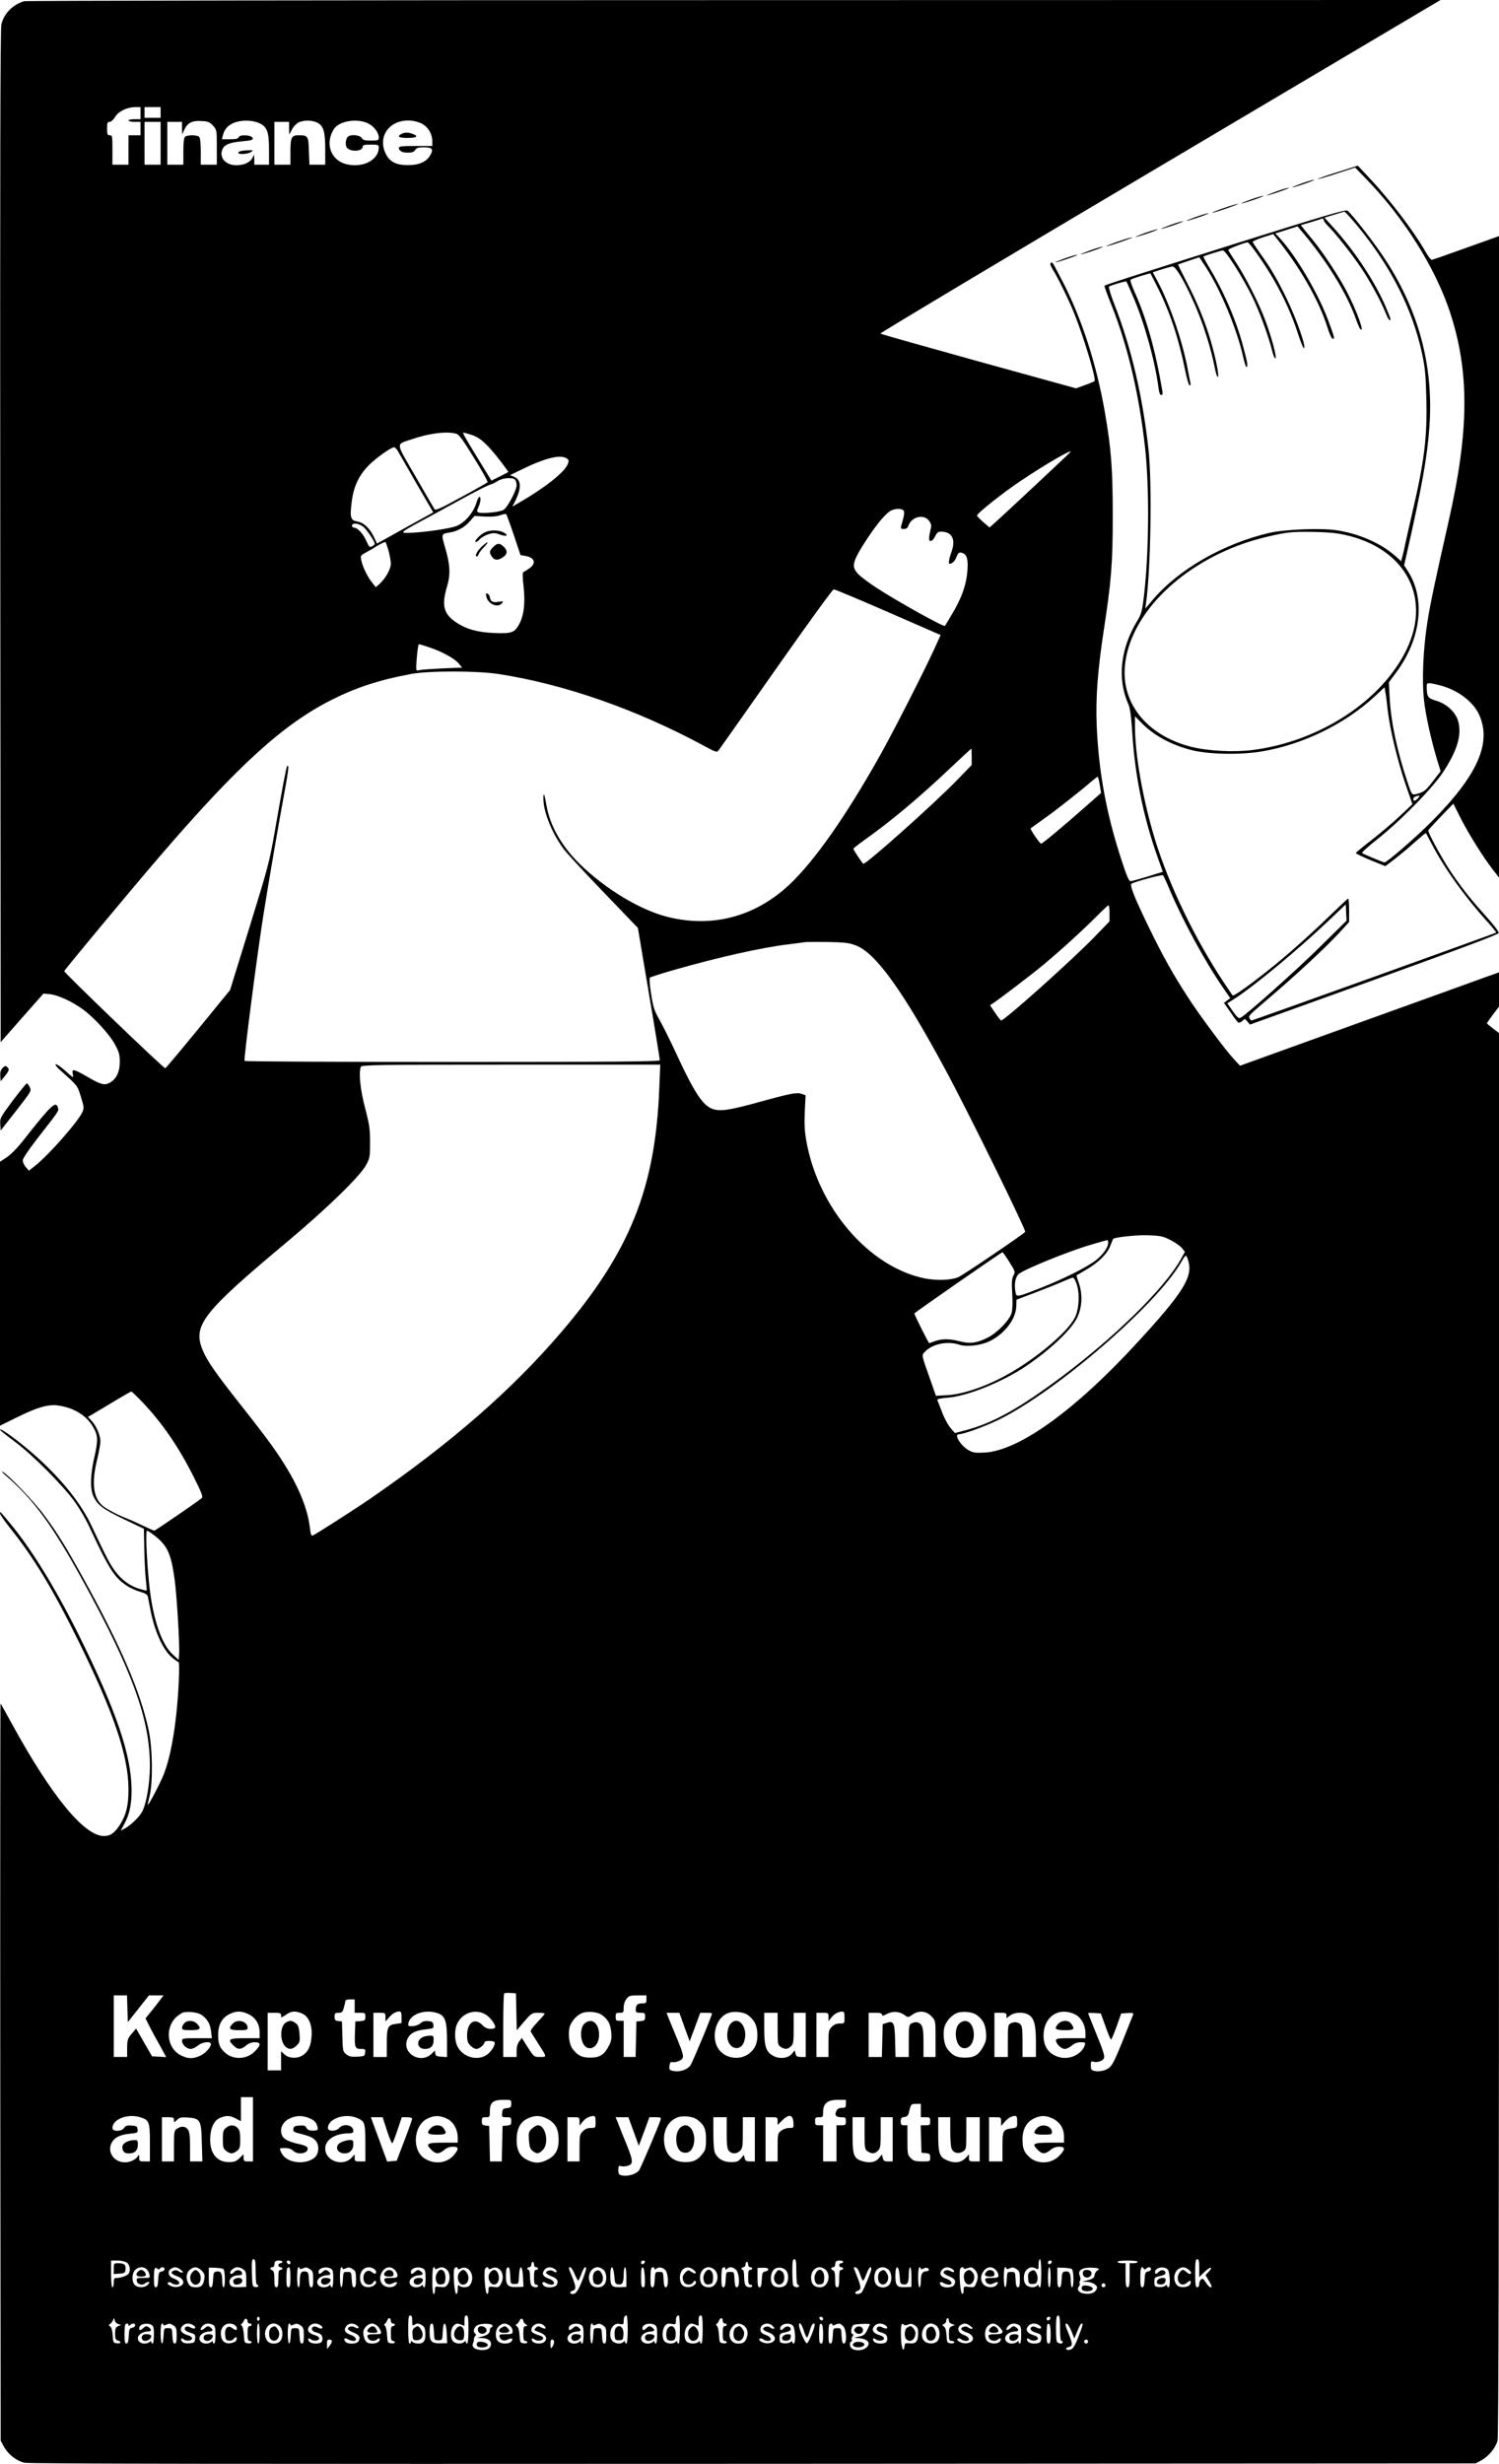 <?xml version="1.0" standalone="no"?>
<!DOCTYPE svg PUBLIC "-//W3C//DTD SVG 20010904//EN"
 "http://www.w3.org/TR/2001/REC-SVG-20010904/DTD/svg10.dtd">
<svg version="1.0" xmlns="http://www.w3.org/2000/svg"
 width="1120pt" height="1840pt" viewBox="0 0 1120 1840"
 preserveAspectRatio="xMidYMid meet">

<g transform="translate(0,1840) scale(0.1,-0.1)"
fill="#000000" stroke="none">
<path d="M180 18391 c-86 -26 -153 -95 -170 -175 -8 -36 -10 -1121 -8 -3825
l3 -3773 160 182 160 181 49 -5 c60 -7 159 -52 241 -110 85 -61 204 -190 245
-267 29 -54 35 -74 35 -129 0 -75 -27 -130 -77 -156 -39 -20 -64 -14 -168 47
-102 58 -115 61 -106 18 6 -30 5 -30 -56 25 -34 30 -66 52 -72 49 -5 -3 8 -22
30 -41 137 -123 131 -115 158 -201 23 -74 25 -85 12 -114 -28 -67 -249 -319
-351 -400 l-49 -39 -23 27 c-13 14 -23 37 -23 50 0 14 41 75 108 162 167 214
162 207 155 231 -14 55 -50 22 -252 -235 -50 -64 -100 -115 -131 -135 l-50
-33 0 -986 0 -985 128 63 c150 74 231 98 305 88 117 -16 212 -74 261 -158 39
-66 40 -100 12 -224 -30 -128 -34 -236 -10 -291 28 -67 71 -101 229 -176 l150
-72 3 -154 c2 -84 7 -187 12 -229 5 -42 7 -77 6 -78 -1 -2 -25 4 -52 12 -72
21 -134 66 -183 132 -41 55 -60 91 -179 343 -75 160 -212 333 -400 504 -121
110 -291 236 -281 208 2 -5 51 -44 109 -87 131 -96 363 -330 449 -450 35 -49
81 -128 103 -175 151 -324 190 -386 282 -449 23 -16 68 -37 99 -46 43 -12 58
-22 62 -38 2 -12 11 -56 19 -99 32 -162 93 -296 160 -354 22 -19 44 -34 49
-34 6 0 7 -53 3 -142 -14 -299 -55 -549 -111 -694 -25 -64 -115 -237 -121
-231 -1 1 5 31 14 67 25 102 22 355 -7 489 -61 287 -208 629 -488 1135 -134
242 -196 342 -291 469 -76 103 -268 304 -313 327 -13 7 -1 -7 26 -30 203 -175
347 -370 569 -775 374 -680 506 -1042 506 -1390 0 -127 -24 -273 -55 -338 -19
-40 -87 -107 -133 -131 l-30 -16 23 43 c43 77 59 153 58 267 -3 259 -116 590
-394 1150 -176 354 -356 646 -518 840 -74 89 -71 86 -71 69 0 -8 34 -58 76
-110 174 -217 319 -456 505 -833 269 -544 379 -868 379 -1118 0 -120 -17 -189
-62 -261 -42 -65 -72 -87 -122 -87 -147 0 -391 298 -686 836 -45 82 -83 151
-86 153 -2 3 -3 -1235 -2 -2750 l3 -2754 22 -41 c33 -61 96 -111 157 -124 37
-8 1565 -10 5446 -8 l5395 3 41 22 c56 30 109 94 123 148 8 32 11 1493 11
5278 l0 5233 -45 34 c-25 19 -45 36 -45 39 0 3 21 33 45 65 l45 59 0 128 0
128 -102 -36 c-57 -21 -492 -178 -968 -349 l-865 -312 -43 46 c-65 69 -259
330 -344 462 -111 170 -191 313 -289 515 -110 225 -151 328 -135 336 33 18
229 70 236 63 4 -5 27 -54 50 -109 97 -229 262 -533 397 -729 l55 -80 -24 -17
-23 -18 49 -70 c26 -39 53 -74 58 -77 5 -3 18 2 30 12 19 18 20 18 38 -4 l19
-23 928 334 c659 238 929 339 931 350 2 10 -40 64 -97 127 -114 126 -194 228
-274 350 -66 103 -160 276 -155 289 1 5 44 52 95 105 l92 95 56 -112 c60 -117
168 -290 242 -385 l43 -55 0 2395 0 2395 -246 -88 c-135 -49 -250 -89 -257
-89 -7 0 -28 28 -47 62 -87 152 -263 384 -417 547 l-88 94 -154 -49 c-84 -26
-150 -49 -145 -51 5 -1 70 17 144 42 l135 44 89 -92 c276 -285 506 -651 616
-977 150 -448 149 -888 -6 -1570 -110 -487 -136 -611 -159 -755 -32 -202 -42
-433 -25 -586 12 -110 52 -292 100 -451 l24 -77 -58 -75 c-50 -65 -65 -78
-105 -90 -54 -16 -50 -20 -85 85 -78 232 -124 452 -133 629 l-6 115 52 70
c188 251 224 549 92 757 l-30 47 19 83 c114 502 154 725 170 951 33 454 -81
878 -343 1269 -77 116 -233 315 -269 345 -12 10 -169 -36 -824 -242 -786 -248
-984 -311 -992 -319 -2 -2 21 -66 52 -143 123 -308 207 -667 252 -1070 33
-305 29 -797 -11 -1121 -12 -98 -19 -121 -49 -170 -125 -207 -149 -432 -66
-619 14 -32 21 -85 30 -214 19 -312 81 -622 183 -912 l45 -127 -112 -35 c-62
-19 -120 -35 -129 -35 -12 0 -29 39 -66 153 -115 350 -172 662 -187 1012 -8
202 7 404 51 695 59 385 69 510 69 870 0 349 -11 497 -59 773 -63 364 -177
713 -327 997 -70 133 -64 124 -77 116 -7 -5 -2 -21 13 -45 40 -63 124 -235
165 -338 72 -182 163 -485 149 -499 -4 -3 -36 -17 -73 -30 l-65 -24 -728 201
c-400 111 -730 204 -734 208 -4 4 936 566 2089 1249 l2096 1242 -5279 -1
c-2903 0 -5290 -4 -5304 -8z m870 -836 l0 -45 -45 0 c-25 0 -45 -4 -45 -10 0
-5 20 -10 45 -10 l45 0 0 -50 0 -50 -45 0 -45 0 0 -110 0 -110 -60 0 -60 0 0
110 c0 103 -1 110 -20 110 -17 0 -20 7 -20 50 0 42 3 50 19 50 11 0 28 15 40
35 25 43 88 74 149 75 l42 0 0 -45z m150 5 l0 -40 -60 0 -60 0 0 40 0 40 60 0
60 0 0 -40z m392 -99 c28 -31 28 -33 28 -161 l0 -130 -60 0 -60 0 0 98 c0 63
-4 102 -12 110 -7 7 -30 12 -53 12 -23 0 -46 -5 -53 -12 -8 -8 -12 -47 -12
-110 l0 -98 -60 0 -60 0 0 160 0 160 55 0 55 0 0 -47 1 -48 13 30 c26 58 59
76 135 71 46 -2 59 -8 83 -35z m344 20 c60 -27 74 -64 74 -200 l0 -111 -55 0
-55 0 0 38 -1 37 -14 -26 c-18 -33 -67 -54 -122 -53 -78 2 -126 57 -102 117
16 38 53 53 152 62 65 6 78 10 75 23 -4 24 -96 30 -104 8 -5 -12 -21 -16 -66
-16 l-60 0 7 28 c11 45 34 73 78 93 54 24 139 24 193 0z m435 3 c46 -24 59
-66 59 -199 l0 -115 -59 0 -59 0 -4 100 c-3 114 -7 120 -75 120 -56 0 -63 -15
-63 -129 l0 -91 -60 0 -60 0 0 160 0 160 55 0 55 0 0 -47 1 -48 20 37 c10 21
32 44 47 52 36 20 105 20 143 0z m376 -4 c45 -20 83 -69 83 -107 0 -21 -5 -23
-58 -23 -46 0 -60 4 -70 20 -13 21 -74 28 -99 12 -18 -11 -26 -58 -14 -80 20
-38 121 -36 121 3 0 12 13 15 60 15 54 0 60 -2 60 -21 0 -91 -113 -153 -234
-127 -124 26 -172 156 -100 266 38 58 169 80 251 42z m400 -1 c50 -24 83 -77
83 -134 l0 -35 -125 0 c-96 0 -125 -3 -125 -13 0 -24 24 -37 67 -37 32 0 46 5
55 20 10 16 24 20 66 20 62 0 73 -14 46 -61 -28 -47 -83 -72 -162 -72 -90 -1
-139 23 -169 83 -63 124 20 250 166 250 35 0 70 -8 98 -21z m-1947 -149 l0
-160 -60 0 -60 0 0 160 0 160 60 0 60 0 0 -160z m8945 -620 c251 -306 411
-624 481 -955 21 -98 27 -159 31 -327 8 -292 -15 -474 -108 -870 -22 -95 -44
-195 -50 -222 -5 -27 -14 -67 -20 -88 l-10 -39 -47 42 c-107 94 -273 166 -440
190 -120 17 -382 6 -497 -20 -343 -80 -679 -272 -872 -500 l-56 -66 6 45 c35
242 45 891 19 1135 -43 400 -129 768 -254 1088 -28 71 -46 132 -42 137 11 9
125 43 130 38 2 -2 26 -57 54 -122 81 -188 161 -478 186 -673 4 -34 11 -53 20
-53 9 0 12 9 9 28 -51 305 -120 549 -210 747 -19 43 -32 82 -28 86 9 8 145 51
149 47 1 -2 26 -49 54 -106 91 -182 157 -380 205 -617 12 -60 27 -111 33 -113
6 -2 9 5 7 15 -2 10 -14 68 -25 128 -41 205 -132 467 -219 631 l-38 71 66 21
c37 12 75 22 83 22 34 0 157 -242 228 -445 41 -119 68 -218 90 -329 7 -32 16
-54 20 -50 10 10 -17 145 -56 276 -40 136 -99 281 -175 427 -38 74 -68 135
-67 136 2 1 38 14 81 28 l78 26 50 -76 c108 -166 230 -459 276 -662 10 -44 21
-81 25 -81 14 0 9 32 -22 147 -51 194 -142 408 -252 591 -28 46 -48 85 -47 86
8 7 134 46 146 46 21 0 149 -202 219 -345 57 -116 125 -303 154 -423 6 -23 15
-40 20 -37 11 7 -29 157 -76 282 -46 125 -147 324 -219 433 -31 47 -57 89 -58
94 -2 7 124 56 145 56 14 0 126 -160 193 -275 78 -135 142 -277 185 -413 18
-56 37 -102 42 -102 21 0 -50 206 -126 365 -69 143 -120 231 -202 345 -29 41
-54 79 -54 84 -1 5 34 20 76 34 l77 24 19 -24 c178 -219 321 -468 385 -669 16
-52 33 -89 41 -89 16 0 14 7 -35 140 -76 204 -243 486 -365 616 l-29 31 83 26
83 27 23 -28 c191 -223 344 -470 412 -662 13 -36 27 -69 31 -74 41 -46 -21
128 -98 276 -56 109 -173 286 -251 382 -32 38 -65 79 -75 92 l-18 23 72 21
c39 12 78 24 85 27 8 3 14 -1 14 -9 0 -8 14 -27 31 -44 48 -45 182 -214 248
-313 66 -98 146 -244 182 -333 12 -32 26 -58 31 -58 11 0 11 3 -13 62 -78 199
-242 451 -418 642 l-55 61 69 21 c39 12 75 23 80 23 6 0 50 -49 100 -109z
m-6735 -1549 c19 -5 52 -50 132 -181 60 -96 105 -177 101 -181 -5 -5 -93 -55
-198 -112 -162 -88 -191 -101 -199 -88 -6 9 -70 119 -143 246 -151 262 -149
233 -23 276 127 44 259 60 330 40z m109 -7 c65 -19 119 -67 213 -188 38 -49
67 -90 66 -91 -2 -2 -31 -16 -64 -33 l-62 -31 -106 173 c-97 158 -112 186
-103 186 2 0 27 -7 56 -16z m-547 -121 c9 -16 72 -125 140 -244 l125 -215
-210 -116 -210 -117 -22 47 c-31 66 -78 111 -126 118 -50 8 -56 29 -41 148 14
112 53 196 126 270 51 53 168 136 190 136 7 0 19 -12 28 -27z m5028 -6 c0 -4
-510 -481 -571 -534 l-35 -32 -47 40 c-26 23 -47 44 -47 49 0 17 199 175 335
265 185 123 365 227 365 212z m-3765 -51 c16 -12 17 -17 6 -44 -25 -60 -173
-177 -365 -287 l-48 -28 17 33 c53 103 52 167 -5 190 l-29 12 82 40 c181 89
297 117 342 84z m-387 -158 c7 -7 12 -25 12 -41 0 -38 -67 -164 -97 -184 -25
-17 -159 -30 -187 -20 -14 5 -14 10 -1 41 17 39 20 76 7 76 -5 0 -14 -18 -21
-40 -23 -79 -88 -154 -153 -179 -45 -17 -211 -42 -313 -48 -122 -6 -129 -12
125 125 30 16 123 67 205 112 140 77 226 120 250 125 6 2 26 12 45 24 39 23
109 28 128 9z m2906 -236 c4 -10 -1 -40 -9 -68 -19 -64 -19 -64 9 -64 15 0 27
7 31 19 22 71 114 96 155 44 15 -19 20 -35 16 -53 -18 -76 -19 -100 -2 -100 9
0 24 16 33 35 13 28 23 35 44 35 82 0 111 -56 79 -149 -19 -52 -25 -91 -16
-91 20 0 40 19 52 50 13 31 19 37 37 33 35 -9 47 -33 47 -92 -1 -115 -32 -218
-99 -336 -35 -61 -67 -114 -71 -119 -9 -9 -357 184 -510 284 -52 34 -112 78
-132 98 -62 59 -53 95 65 275 78 117 143 192 180 207 39 16 85 12 91 -8z
m-2915 -177 l50 -150 35 -6 c73 -12 86 -57 28 -95 -18 -13 -37 -24 -42 -26 -6
-2 -6 -43 2 -109 14 -123 2 -218 -35 -284 -34 -59 -55 -67 -182 -62 -125 5
-210 28 -286 79 -95 64 -111 127 -69 268 27 91 24 162 -15 294 -29 99 -29 100
37 110 57 9 111 40 149 84 l34 39 75 -4 c50 -3 88 0 115 9 22 8 43 12 47 9 3
-3 29 -73 57 -156z m-1128 64 c26 -18 89 -111 89 -131 0 -4 -9 -12 -20 -18
-18 -10 -22 -5 -44 43 -23 52 -65 97 -92 97 -8 0 -14 7 -14 15 0 22 47 19 81
-6z m7292 -54 c481 -84 701 -459 507 -864 -185 -384 -652 -689 -1154 -752
-141 -17 -335 -7 -458 25 -321 82 -515 315 -494 593 28 375 391 752 893 926
91 32 247 70 328 80 81 10 300 6 378 -8z m-7099 -131 c9 -33 16 -76 16 -95 0
-38 -39 -108 -84 -149 l-28 -25 -24 30 c-35 42 -72 116 -83 165 -9 40 -8 41
27 61 21 11 62 35 92 54 30 18 58 30 61 27 3 -4 13 -34 23 -68z m3732 -455
l392 -171 -51 -112 c-80 -174 -305 -615 -404 -791 -253 -450 -486 -782 -673
-959 -257 -242 -580 -327 -915 -242 -204 52 -459 206 -651 392 -135 132 -224
286 -250 435 -16 93 -24 111 -24 53 0 -99 69 -267 157 -381 27 -34 161 -179
299 -322 l250 -260 82 -488 c46 -268 82 -494 82 -500 0 -10 -317 -13 -1549
-13 -853 0 -1552 3 -1554 8 -7 12 98 825 143 1102 44 274 111 664 160 929 27
148 30 184 15 170 -6 -7 -35 -160 -89 -471 -43 -246 -51 -276 -191 -729 l-146
-472 -237 -290 c-131 -160 -242 -292 -247 -294 -11 -3 -755 712 -755 725 0 8
478 583 709 852 585 681 926 992 1291 1175 183 92 355 148 590 192 134 25 498
25 660 -1 485 -75 1024 -263 1520 -530 101 -55 106 -56 120 -38 8 11 202 285
430 610 228 325 421 591 429 591 8 1 191 -76 407 -170z m-3428 -263 c97 -33
188 -83 219 -120 l26 -31 -146 -6 c-80 -4 -157 -9 -171 -13 -23 -6 -26 -3 -26
17 0 56 13 177 20 177 3 0 39 -11 78 -24z m7541 -281 c137 -33 257 -121 303
-223 95 -211 -13 -453 -357 -798 -115 -116 -332 -304 -351 -304 -8 0 -159 63
-167 70 -4 4 45 49 110 100 177 140 415 383 496 505 102 156 137 267 115 368
-15 72 -84 140 -166 164 -64 19 -72 30 -72 104 0 33 3 34 89 14z m-380 -191
c16 -140 72 -371 132 -549 l52 -150 -92 -87 c-50 -47 -145 -128 -211 -179 -66
-51 -120 -96 -120 -99 0 -4 50 -28 110 -53 l111 -45 72 55 c40 31 107 87 150
126 43 38 79 68 81 66 1 -2 24 -44 50 -94 97 -182 239 -379 410 -569 38 -42
67 -78 65 -80 -8 -6 -1817 -656 -1827 -656 -5 0 -13 8 -16 17 -8 20 -12 15
170 171 183 156 402 360 498 464 l76 83 0 87 c0 49 -3 88 -7 88 -3 0 -58 -51
-122 -113 -147 -143 -308 -287 -430 -386 -159 -129 -303 -233 -311 -224 -4 4
-34 49 -67 98 -216 326 -408 725 -512 1062 -92 301 -151 635 -151 855 l0 69
48 -48 c91 -94 224 -166 374 -204 131 -33 367 -37 527 -10 308 52 620 205 842
410 l74 69 6 -37 c4 -20 12 -81 18 -137z m-3109 -346 l0 -61 -122 -125 c-182
-185 -662 -612 -687 -612 -6 0 -72 99 -75 112 0 3 41 36 92 72 186 132 401
311 632 530 85 80 156 146 158 146 1 0 2 -28 2 -62z m957 -208 l10 -61 -116
-102 c-159 -141 -322 -277 -332 -277 -10 0 -84 108 -78 114 2 3 47 35 99 72
87 61 276 210 360 283 19 16 38 30 41 31 3 0 11 -27 16 -60z m2378 -100 c-21
-23 -35 -26 -35 -6 0 13 15 21 44 25 5 0 1 -8 -9 -19z m-732 -1110 c-172 -170
-547 -505 -594 -530 -13 -8 -25 3 -58 49 l-41 59 51 32 c152 98 480 370 709
588 l125 119 3 -61 3 -61 -198 -195z m-1573 250 l0 -60 -112 -116 c-170 -175
-672 -624 -698 -624 -4 0 -24 26 -45 57 l-38 57 24 15 c52 35 299 223 374 286
131 109 294 258 390 354 49 50 93 91 97 91 5 0 8 -27 8 -60z m-1895 -240 c147
-55 351 -338 670 -930 169 -313 596 -1182 595 -1208 -1 -10 -465 -325 -500
-339 -55 -23 -160 -27 -251 -9 -416 84 -798 528 -885 1030 -12 66 -15 124 -11
214 l6 123 -27 10 c-35 13 -77 6 -271 -47 -200 -56 -283 -74 -339 -74 -113 0
-169 75 -347 460 -32 69 -79 163 -105 210 -42 74 -50 99 -65 198 -11 66 -14
117 -9 122 5 4 88 31 186 59 330 94 652 166 853 190 50 6 101 13 115 15 14 3
93 3 175 2 127 -3 159 -6 210 -26z m-1469 -1065 c-29 -748 -220 -1223 -731
-1821 -373 -436 -826 -830 -1430 -1246 -121 -83 -406 -265 -428 -274 -11 -4
-16 9 -21 53 -20 178 -114 381 -288 623 -37 52 -141 188 -231 301 -185 234
-250 327 -283 408 -76 183 2 282 621 799 305 255 554 497 600 582 28 52 30 61
30 170 0 100 -5 134 -38 259 -36 139 -48 261 -31 305 6 14 114 16 1122 16
l1115 0 -7 -175z m3822 -1136 c36 -19 74 -46 85 -61 l20 -26 -33 -59 c-120
-213 -486 -573 -884 -871 -322 -240 -514 -347 -721 -402 l-80 -21 -32 37 c-18
20 -47 73 -64 118 -17 45 -33 86 -36 92 -2 7 24 13 77 17 146 11 404 115 579
231 183 123 343 273 388 364 38 77 43 173 15 257 -11 33 -20 60 -19 61 1 1 34
20 73 43 93 54 158 119 180 179 10 26 19 48 20 50 9 13 176 31 263 28 95 -4
110 -7 169 -37z m-468 -20 c0 -33 -38 -87 -91 -129 -65 -51 -238 -138 -405
-204 -197 -77 -190 -76 -198 -26 -9 54 1 104 25 126 38 34 366 168 539 219 63
19 118 34 123 35 4 0 7 -10 7 -21z m-739 -142 c45 -71 46 -75 31 -102 -12 -23
-14 -51 -9 -135 4 -62 2 -122 -4 -143 -15 -54 -108 -150 -180 -186 -80 -40
-132 -47 -208 -27 -76 20 -133 20 -186 1 -22 -8 -41 -15 -42 -15 -5 0 -113
215 -111 222 3 8 648 456 658 457 3 1 26 -32 51 -72z m1339 2 c32 -117 -44
-237 -386 -608 -464 -505 -883 -805 -1139 -818 -70 -3 -85 -1 -120 19 -59 35
-109 118 -71 118 35 0 189 56 291 105 432 208 1196 868 1374 1186 14 26 29 45
33 43 4 -3 12 -23 18 -45z m-835 -170 c24 -71 17 -188 -14 -248 -61 -119 -325
-335 -552 -451 -142 -73 -294 -122 -400 -128 l-86 -5 -40 114 c-71 201 -68
187 -42 215 55 59 168 82 256 53 55 -18 158 -7 225 25 111 53 196 162 201 257
l2 54 135 51 c74 28 167 65 205 82 39 17 75 32 82 32 6 0 19 -23 28 -51z
m-6989 -871 c152 -158 278 -340 392 -568 58 -115 70 -147 60 -156 -18 -18
-348 -244 -355 -244 -4 0 -40 16 -82 36 -42 20 -97 45 -123 55 -76 30 -161 75
-187 100 -65 62 -77 169 -36 337 14 57 25 120 25 140 0 45 -32 117 -67 154
l-26 27 39 23 c21 13 92 55 159 95 66 40 123 72 126 72 3 1 37 -32 75 -71z
m103 -1008 c92 -73 119 -133 145 -319 17 -117 40 -502 34 -566 l-3 -40 -43 39
c-85 77 -149 264 -176 513 -20 187 -30 413 -17 413 5 0 32 -18 60 -40z m2699
-3553 l3 -138 56 66 c55 63 58 65 105 65 26 0 48 -3 48 -7 0 -3 -25 -32 -56
-65 -35 -37 -53 -62 -48 -70 4 -7 26 -42 49 -78 74 -115 73 -110 20 -110 -45
0 -45 0 -91 71 l-45 71 -19 -25 c-13 -17 -20 -41 -20 -71 l0 -46 -50 0 -50 0
0 233 c0 129 3 237 7 241 4 4 25 6 48 4 l40 -3 3 -138z m-2906 23 l3 -100 79
100 79 100 55 0 54 0 -28 -37 c-15 -21 -46 -60 -67 -86 l-40 -49 26 -51 c14
-29 49 -94 78 -145 l51 -93 -53 3 -53 3 -60 104 -59 103 -33 -38 c-30 -36 -33
-45 -34 -106 l0 -68 -50 0 -50 0 0 230 0 230 50 0 49 0 3 -100z m3878 70 c0
-27 -3 -30 -34 -30 -35 0 -46 -13 -46 -51 0 -15 7 -19 35 -19 32 0 35 -2 35
-29 0 -26 -4 -30 -32 -33 l-33 -3 -3 -132 -3 -133 -44 0 -45 0 0 135 0 135
-30 0 c-27 0 -30 3 -30 30 0 27 3 30 30 30 28 0 30 2 30 39 0 24 8 48 21 65
18 23 27 26 85 26 l64 0 0 -30z m-2180 -50 l0 -50 40 0 c38 0 40 -2 40 -29 0
-27 -3 -30 -37 -33 l-38 -3 -3 -80 c-4 -112 0 -125 44 -125 33 0 35 -2 32 -27
-3 -26 -6 -28 -59 -31 -44 -2 -61 1 -82 18 -25 20 -26 25 -29 133 l-3 112 -27
3 c-24 3 -28 8 -28 33 0 25 4 29 30 29 25 0 30 5 39 38 6 20 11 43 11 50 0 7
14 12 35 12 l35 0 0 -50z m-1142 -67 c43 -32 62 -66 69 -121 l6 -52 -112 0
c-104 0 -111 -1 -111 -20 0 -27 35 -60 64 -60 14 0 38 11 54 25 29 24 85 34
96 17 11 -18 -36 -74 -77 -92 -55 -26 -93 -25 -147 3 -102 51 -120 203 -34
284 19 17 44 34 56 36 43 9 110 -1 136 -20z m352 5 c52 -27 80 -74 80 -135 l0
-43 -110 0 c-122 0 -133 -8 -85 -55 31 -32 56 -31 93 0 20 17 42 25 66 25 48
0 47 -21 -2 -70 -62 -62 -166 -63 -227 -2 -36 36 -45 62 -45 129 0 73 29 126
84 153 53 26 91 25 146 -2z m396 7 c50 -21 78 -86 72 -169 -5 -71 -22 -111
-61 -140 -41 -30 -107 -29 -141 3 l-26 24 0 -71 0 -72 -50 0 -50 0 0 215 0
215 50 0 c43 0 50 -3 50 -20 0 -18 2 -18 36 5 42 29 70 31 120 10z m744 -29
l0 -43 -42 -6 c-61 -8 -68 -24 -68 -144 l0 -103 -50 0 -50 0 0 165 0 165 45 0
c44 0 45 -1 45 -32 l0 -33 23 26 c25 31 54 48 80 49 14 0 17 -9 17 -44z m270
31 c56 -19 70 -59 70 -205 l0 -123 -42 3 c-35 2 -44 7 -46 24 l-3 22 -23 -23
c-81 -81 -223 0 -184 104 17 46 59 69 137 77 60 7 62 8 59 33 -3 22 -9 26 -40
29 -27 2 -43 -3 -57 -17 -21 -21 -91 -30 -91 -12 0 75 118 123 220 88z m350
-5 c35 -17 80 -73 80 -98 0 -9 -12 -14 -34 -14 -25 0 -43 8 -65 31 -55 54
-111 15 -111 -78 0 -44 5 -58 25 -78 13 -14 33 -25 45 -25 21 0 60 32 60 50 0
13 67 13 75 0 9 -14 -20 -65 -51 -89 -73 -57 -192 -23 -230 66 -17 39 -18 111
-3 150 32 86 129 125 209 85z m878 -9 c46 -34 63 -67 69 -129 4 -49 0 -67 -19
-103 -34 -65 -67 -86 -138 -86 -63 0 -95 16 -133 67 -22 29 -33 100 -23 152 8
43 49 94 91 112 40 19 120 12 153 -13z m1090 0 c45 -34 65 -70 70 -126 6 -70
-11 -119 -53 -155 -58 -52 -155 -51 -214 2 -89 79 -55 261 55 296 42 14 113 5
142 -17z m722 -18 c0 -45 0 -45 -35 -45 -25 0 -44 -8 -60 -25 -23 -22 -25 -31
-25 -125 l0 -100 -45 0 -45 0 0 165 0 165 45 0 c44 0 45 -1 45 -31 l0 -32 21
27 c22 28 51 44 82 45 14 1 17 -8 17 -44z m450 17 c25 -18 26 -18 60 6 48 32
104 26 143 -18 27 -30 27 -32 27 -165 l0 -135 -45 0 -45 0 0 108 c0 81 -4 113
-16 130 -16 24 -44 28 -75 12 -17 -10 -19 -22 -19 -130 l0 -120 -50 0 -49 0
-3 121 c-3 136 -11 152 -65 133 l-28 -9 -3 -123 -3 -122 -49 0 -50 0 0 165 0
165 50 0 c36 0 50 -4 50 -14 0 -11 8 -10 38 6 43 22 92 19 132 -10z m538 1
c46 -34 63 -67 69 -129 4 -49 0 -67 -19 -103 -34 -65 -67 -86 -138 -86 -63 0
-95 16 -133 67 -22 29 -33 100 -23 152 8 43 49 94 91 112 40 19 120 12 153
-13z m730 7 c49 -22 81 -79 82 -142 l0 -38 -110 0 c-96 0 -110 -2 -110 -17 0
-25 40 -63 66 -63 12 0 36 11 52 25 20 17 42 25 67 25 33 0 36 -2 30 -22 -19
-62 -102 -106 -174 -93 -87 16 -134 75 -134 164 0 140 110 216 231 161z
m-2914 -96 l39 -107 40 107 39 106 44 0 c24 0 44 -2 44 -5 0 -16 -145 -364
-161 -387 -24 -33 -79 -52 -125 -43 -32 6 -35 9 -32 38 2 21 8 31 17 29 27 -6
71 10 81 29 8 14 1 43 -34 128 -25 60 -54 132 -66 160 l-20 51 48 0 48 0 38
-106z m696 -13 c0 -113 1 -121 22 -135 30 -21 54 -20 78 4 18 18 20 33 20 135
l0 115 45 0 45 0 0 -165 0 -165 -35 0 c-28 0 -36 4 -41 24 l-6 25 -21 -25
c-29 -34 -90 -41 -137 -17 -56 29 -70 69 -70 206 l0 117 50 0 50 0 0 -119z
m1710 98 l0 -20 26 20 c36 28 112 29 147 1 36 -28 47 -76 47 -202 l0 -108 -50
0 -50 0 0 114 c0 91 -3 118 -16 130 -18 18 -47 20 -75 6 -17 -10 -19 -22 -19
-130 l0 -120 -50 0 -50 0 0 165 0 165 45 0 c39 0 45 -3 45 -21z m740 -81 c19
-54 38 -98 41 -98 4 0 22 44 42 98 l34 97 48 3 c36 2 46 0 42 -10 -133 -336
-147 -368 -178 -397 -24 -22 -77 -34 -113 -25 -22 5 -26 12 -26 41 0 29 3 33
19 28 30 -9 72 5 80 28 6 15 -10 64 -56 175 -34 85 -63 156 -63 159 0 2 21 3
48 1 l47 -3 35 -97z m-6370 -768 l0 -240 -35 0 c-31 0 -35 3 -35 27 l0 27 -31
-30 c-25 -24 -39 -29 -79 -29 -89 0 -140 63 -140 170 1 82 28 141 74 160 47
20 74 19 119 -5 l37 -20 0 90 0 90 45 0 45 0 0 -240z m1930 191 c0 -26 -4 -30
-32 -33 -29 -3 -33 -7 -36 -35 -3 -32 -2 -33 32 -33 33 0 36 -2 36 -29 0 -26
-4 -30 -32 -33 l-33 -3 -3 -132 -3 -133 -44 0 -44 0 -3 133 -3 132 -27 3 c-24
3 -28 8 -28 33 0 26 3 29 30 29 29 0 30 2 30 45 0 65 23 85 100 85 60 0 60 0
60 -29z m2500 -1 c0 -27 -3 -30 -30 -30 -19 0 -33 -7 -40 -21 -17 -32 -5 -49
35 -49 32 0 35 -2 35 -30 0 -28 -3 -30 -35 -30 l-35 0 0 -135 0 -135 -50 0
-50 0 0 135 0 135 -30 0 c-27 0 -30 3 -30 30 0 27 3 30 30 30 28 0 30 2 30 40
0 63 33 90 110 90 l60 0 0 -30z m560 -50 l0 -50 35 0 c32 0 35 -2 35 -30 0
-28 -3 -30 -35 -30 l-36 0 3 -102 3 -103 33 -3 c28 -3 32 -7 32 -33 0 -29 0
-29 -60 -29 -51 0 -65 4 -85 25 -24 23 -25 31 -25 135 l0 110 -25 0 c-21 0
-25 5 -25 29 0 25 5 30 27 33 21 2 29 10 35 38 14 58 16 60 53 60 l35 0 0 -50z
m-5829 -51 c64 -21 69 -35 69 -190 l0 -139 -40 0 c-37 0 -40 2 -40 27 0 27 0
27 -15 6 -8 -12 -31 -27 -50 -33 -97 -32 -184 54 -141 139 21 40 61 60 136 68
58 6 61 7 58 32 -3 23 -8 26 -45 29 -34 2 -45 -1 -55 -17 -18 -29 -88 -30 -88
-2 0 67 116 111 211 80z m1265 -8 c29 -13 45 -28 52 -49 13 -37 8 -42 -34 -42
-23 0 -37 6 -44 21 -9 16 -19 20 -53 17 -34 -2 -43 -7 -45 -25 -3 -18 4 -24
40 -33 87 -22 108 -32 129 -58 27 -34 21 -98 -11 -124 -71 -57 -208 -40 -245
32 -21 40 -20 40 25 40 27 0 47 -7 60 -20 37 -37 123 -18 107 24 -3 8 -32 20
-64 26 -70 15 -109 34 -123 59 -25 48 -1 107 55 132 51 24 99 23 151 0z m351
4 c59 -25 62 -35 63 -187 l0 -138 -40 0 c-37 0 -40 2 -40 26 l0 27 -23 -25
c-65 -70 -197 -25 -197 68 0 67 74 114 180 114 22 0 30 5 30 18 0 44 -72 59
-105 22 -24 -27 -85 -28 -85 -1 0 70 126 114 217 76z m671 -5 c49 -22 81 -79
82 -142 l0 -38 -110 0 c-122 0 -133 -8 -85 -55 31 -32 56 -31 93 0 20 17 42
25 66 25 45 0 47 -17 5 -65 -52 -59 -142 -69 -215 -24 -98 60 -86 246 18 298
53 26 90 26 146 1z m752 -2 c59 -31 83 -74 84 -152 1 -78 -23 -123 -84 -153
-54 -28 -92 -29 -146 -4 -58 26 -84 73 -84 150 0 84 27 136 83 162 55 25 93
24 147 -3z m360 -23 c0 -45 0 -45 -35 -45 -25 0 -44 -8 -60 -25 -23 -22 -25
-31 -25 -125 l0 -100 -45 0 -45 0 0 165 0 165 45 0 c44 0 45 -1 45 -31 l0 -32
21 27 c22 28 51 44 82 45 14 1 17 -8 17 -44z m758 18 c54 -40 67 -69 67 -148
0 -59 -4 -79 -21 -101 -39 -53 -70 -69 -134 -69 -93 0 -150 54 -158 150 -7 84
27 151 93 181 40 19 119 12 153 -13z m720 -20 c3 -43 3 -43 -31 -43 -20 0 -46
-9 -61 -21 -25 -20 -26 -24 -26 -125 l0 -104 -45 0 -45 0 0 165 0 165 45 0
c43 0 45 -1 45 -29 l0 -29 35 35 c49 49 79 43 83 -14z m1672 3 c0 -43 0 -43
-40 -49 -66 -9 -70 -16 -70 -138 l0 -109 -50 0 -50 0 0 165 0 165 45 0 c44 0
45 -1 45 -32 l0 -33 23 26 c25 31 54 48 80 49 14 0 17 -9 17 -44z m270 22 c52
-27 80 -74 80 -135 l0 -43 -110 0 c-122 0 -133 -8 -85 -55 31 -32 56 -31 93 0
20 17 42 25 66 25 48 0 47 -21 -2 -70 -62 -62 -166 -63 -227 -2 -36 36 -45 62
-45 129 0 73 29 126 84 153 53 26 91 25 146 -2z m-6570 -8 c0 -21 0 -21 23 0
18 18 31 21 80 18 94 -7 101 -19 105 -188 l4 -140 -46 0 -46 0 0 108 c0 81 -4
113 -16 130 -18 26 -50 28 -82 6 -21 -14 -22 -23 -22 -130 l0 -114 -45 0 -45
0 0 165 0 165 45 0 c39 0 45 -3 45 -20z m1591 -79 c18 -55 36 -98 40 -95 4 2
22 47 39 99 l32 95 39 0 c25 0 39 -5 38 -12 0 -7 -26 -80 -58 -163 l-57 -150
-35 -3 -36 -3 -31 83 c-16 46 -44 120 -61 166 l-30 82 44 0 44 0 32 -99z
m1843 -7 l39 -107 40 107 39 106 45 0 c38 0 44 -2 39 -18 -15 -48 -146 -355
-160 -377 -19 -28 -84 -49 -127 -40 -25 6 -29 11 -29 41 0 30 3 34 19 29 11
-3 31 -3 45 1 49 12 49 32 0 155 -26 63 -55 135 -65 162 l-19 47 48 0 47 0 39
-106z m696 -11 c0 -94 3 -120 17 -135 21 -24 58 -23 83 2 18 18 20 33 20 135
l0 115 45 0 45 0 0 -165 0 -165 -35 0 c-28 0 -36 4 -41 24 l-6 25 -23 -27
c-20 -23 -31 -27 -73 -27 -55 0 -97 23 -119 66 -8 15 -13 69 -13 147 l0 122
50 0 50 0 0 -117z m1030 -2 c0 -113 1 -121 22 -135 30 -21 54 -20 78 4 18 18
20 33 20 135 l0 115 45 0 45 0 0 -165 0 -165 -34 0 c-28 0 -35 4 -40 26 l-7
26 -20 -25 c-24 -32 -66 -41 -118 -27 -71 19 -81 42 -81 196 l0 134 45 0 45 0
0 -119z m640 15 c0 -58 4 -116 10 -130 12 -33 52 -43 85 -22 24 16 25 20 25
136 l0 120 50 0 50 0 0 -165 0 -165 -40 0 c-37 0 -40 2 -40 26 l0 27 -24 -26
c-32 -35 -81 -43 -134 -21 -63 25 -72 50 -72 199 l0 125 45 0 45 0 0 -104z
m-5190 -1051 c0 -57 4 -95 10 -95 6 0 10 -5 10 -11 0 -6 -10 -9 -22 -7 -22 3
-23 8 -26 106 -2 86 0 102 13 102 12 0 15 -16 15 -95z m4040 0 c0 -57 4 -95
10 -95 6 0 10 -4 10 -10 0 -16 -37 -11 -44 6 -3 9 -6 56 -6 105 0 72 3 89 15
89 12 0 15 -17 15 -95z m1830 -10 c0 -63 -4 -105 -10 -105 -5 0 -10 5 -10 12
0 9 -3 9 -12 0 -17 -17 -58 -15 -80 5 -25 23 -24 87 2 113 22 22 42 25 71 10
17 -10 19 -7 19 30 0 22 5 40 10 40 6 0 10 -42 10 -105z m1180 38 l0 -67 40
39 c42 41 69 42 30 0 l-23 -24 27 -45 c20 -35 23 -46 12 -46 -8 0 -24 16 -36
35 -18 29 -25 33 -36 24 -8 -6 -14 -22 -14 -35 0 -15 -6 -24 -15 -24 -12 0
-15 18 -15 105 0 87 3 105 15 105 12 0 15 -14 15 -67z m-8012 41 c22 -15 29
-57 14 -81 -10 -15 -57 -33 -88 -33 -21 0 -24 -5 -24 -35 0 -19 -4 -35 -10
-35 -6 0 -10 40 -10 100 l0 100 48 0 c27 0 57 -7 70 -16z m1162 6 c0 -5 -7
-10 -15 -10 -8 0 -15 -7 -15 -15 0 -8 7 -15 15 -15 8 0 15 -4 15 -10 0 -5 -7
-10 -15 -10 -12 0 -15 -14 -15 -65 0 -51 -3 -65 -15 -65 -12 0 -15 13 -15 60
0 45 -4 62 -15 66 -8 4 -15 10 -15 15 0 5 7 9 15 9 8 0 15 8 15 18 0 10 3 22
7 25 10 11 53 8 53 -3z m60 -6 c0 -9 -5 -14 -12 -12 -18 6 -21 28 -4 28 9 0
16 -7 16 -16z m2648 4 c-6 -18 -28 -21 -28 -4 0 9 7 16 16 16 9 0 14 -5 12
-12z m1482 2 c0 -5 -7 -10 -15 -10 -8 0 -15 -7 -15 -15 0 -8 7 -15 15 -15 8 0
15 -4 15 -10 0 -5 -7 -10 -15 -10 -12 0 -15 -14 -15 -65 0 -51 -3 -65 -15 -65
-12 0 -15 13 -15 60 0 45 -4 62 -15 66 -8 4 -15 10 -15 15 0 5 7 9 15 9 8 0
15 8 15 18 0 10 3 22 7 25 10 11 53 8 53 -3z m1558 -2 c-6 -18 -28 -21 -28 -4
0 9 7 16 16 16 9 0 14 -5 12 -12z m642 2 c0 -5 -13 -10 -30 -10 l-30 0 0 -90
c0 -73 -3 -90 -15 -90 -12 0 -15 17 -15 90 l0 90 -30 0 c-16 0 -30 5 -30 10 0
6 32 10 75 10 43 0 75 -4 75 -10z m-4510 -20 c0 -11 7 -20 15 -20 8 0 15 -4
15 -10 0 -5 -7 -10 -15 -10 -12 0 -15 -13 -15 -55 0 -42 3 -55 15 -55 8 0 15
-4 15 -10 0 -14 -33 -13 -48 2 -7 7 -12 36 -12 65 0 29 -4 53 -10 53 -5 0 -10
5 -10 10 0 6 7 10 15 10 8 0 15 9 15 20 0 11 5 20 10 20 6 0 10 -9 10 -20z
m1600 0 c0 -11 7 -20 15 -20 8 0 15 -4 15 -10 0 -5 -7 -10 -15 -10 -12 0 -15
-13 -15 -55 0 -42 3 -55 15 -55 8 0 15 -4 15 -10 0 -14 -33 -13 -48 2 -7 7
-12 36 -12 65 0 29 -4 53 -10 53 -5 0 -10 5 -10 10 0 6 7 10 15 10 8 0 15 9
15 20 0 11 5 20 10 20 6 0 10 -9 10 -20z m-4497 -32 c9 -7 19 -25 23 -40 6
-28 6 -28 -46 -28 -48 0 -51 -2 -48 -22 3 -26 43 -37 61 -19 6 6 18 11 26 11
11 0 10 -4 -4 -20 -22 -24 -72 -26 -97 -3 -25 23 -24 87 2 113 23 23 58 26 83
8z m102 2 c9 15 35 12 35 -4 0 -8 -10 -16 -22 -18 -20 -3 -23 -10 -26 -60 -2
-43 -7 -58 -17 -58 -12 0 -15 15 -15 68 0 73 6 88 26 71 8 -7 14 -7 19 1z
m156 -10 c18 -14 20 -19 9 -20 -9 0 -21 5 -27 11 -14 14 -56 2 -50 -14 2 -7
19 -17 37 -23 67 -22 66 -76 -2 -82 -36 -3 -85 27 -58 36 6 2 17 -1 23 -7 6
-6 22 -11 35 -11 36 0 24 31 -18 45 -41 14 -53 51 -24 72 25 18 48 16 75 -7z
m156 -6 c21 -21 24 -32 20 -61 -8 -47 -23 -63 -61 -63 -40 0 -52 9 -65 43 -14
36 -5 73 22 92 31 22 54 18 84 -11z m161 13 c15 -10 17 -137 2 -137 -5 0 -10
21 -10 48 0 58 -10 75 -41 70 -22 -3 -24 -9 -27 -60 -2 -43 -7 -58 -17 -58
-12 0 -15 16 -15 73 l0 74 48 -1 c26 -1 53 -5 60 -9z m150 -3 c18 -13 22 -25
22 -73 l0 -58 -55 -2 c-44 -1 -56 3 -65 18 -19 37 12 71 65 71 20 0 26 4 23
18 -4 22 -41 27 -58 7 -14 -17 -30 -20 -30 -6 0 17 31 41 53 41 13 0 33 -7 45
-16z m352 -59 c0 -60 -3 -75 -15 -75 -12 0 -15 14 -15 68 0 38 3 72 7 75 17
18 23 1 23 -68z m70 65 c0 -6 10 -5 25 2 19 9 29 8 50 -6 22 -15 25 -23 25
-76 0 -46 -3 -60 -15 -60 -10 0 -15 15 -17 58 -3 51 -5 57 -27 60 -31 5 -41
-12 -41 -70 0 -27 -4 -48 -10 -48 -6 0 -10 32 -10 75 0 43 4 75 10 75 6 0 10
-4 10 -10z m231 0 c16 -9 19 -22 19 -75 0 -37 -4 -65 -10 -65 -5 0 -10 5 -10
12 0 9 -3 9 -12 0 -7 -7 -24 -12 -38 -12 -50 0 -68 47 -28 74 12 9 35 16 51
16 31 0 33 16 4 34 -12 8 -21 6 -35 -7 -23 -21 -32 -22 -32 -2 0 29 54 44 91
25z m89 0 c0 -6 10 -5 25 2 19 9 29 8 50 -6 22 -15 25 -23 25 -76 0 -46 -3
-60 -15 -60 -10 0 -15 15 -17 58 -3 56 -3 57 -33 57 -30 0 -30 -1 -33 -57 -4
-85 -22 -71 -22 17 0 43 4 75 10 75 6 0 10 -4 10 -10z m231 0 c10 -6 19 -17
19 -25 0 -18 -10 -18 -33 0 -37 28 -76 -20 -57 -70 11 -30 54 -34 69 -8 5 10
13 14 17 10 15 -15 -13 -42 -45 -45 -45 -5 -71 21 -71 70 0 62 49 95 101 68z
m159 -10 c11 -11 20 -29 20 -40 0 -17 -7 -20 -51 -20 -41 0 -50 -3 -47 -16 5
-29 34 -40 62 -24 31 16 43 9 21 -14 -22 -22 -71 -20 -95 4 -26 26 -26 70 1
104 25 31 61 34 89 6z m211 10 c16 -9 19 -22 19 -75 0 -37 -4 -65 -10 -65 -5
0 -10 5 -10 12 0 9 -3 9 -12 0 -7 -7 -24 -12 -38 -12 -50 0 -68 47 -28 74 12
9 35 16 51 16 31 0 33 16 4 34 -12 8 -21 6 -35 -7 -23 -21 -32 -22 -32 -2 0
29 54 44 91 25z m89 0 c0 -7 6 -7 19 0 29 15 49 12 71 -10 24 -24 26 -77 4
-109 -14 -20 -23 -22 -55 -18 -38 5 -39 4 -39 -24 0 -16 -4 -29 -10 -29 -6 0
-10 40 -10 100 0 60 4 100 10 100 6 0 10 -5 10 -10z m170 0 c0 -7 7 -7 21 0
65 35 118 -66 67 -127 -13 -16 -60 -17 -76 -1 -9 9 -12 4 -12 -26 0 -26 -4
-36 -12 -34 -13 5 -24 157 -14 185 6 15 26 18 26 3z m230 0 c0 -7 7 -7 21 0
58 32 109 -43 74 -110 -16 -30 -20 -32 -56 -27 -38 5 -39 4 -39 -25 0 -19 -4
-28 -12 -26 -13 5 -24 157 -14 185 6 15 26 18 26 3z m162 -52 c3 -63 3 -63 33
-63 30 0 30 0 33 63 4 89 26 78 30 -14 l3 -70 -50 -2 c-65 -3 -81 13 -81 82 0
29 3 56 7 59 16 17 22 3 25 -55z m334 48 c10 -8 16 -18 12 -22 -4 -4 -14 -1
-22 5 -16 14 -56 6 -56 -10 0 -6 18 -18 39 -26 45 -17 56 -35 41 -64 -13 -24
-81 -27 -100 -4 -17 21 -4 32 20 17 11 -7 29 -12 41 -12 33 0 19 32 -19 44
-44 15 -56 36 -36 64 17 25 51 28 80 8z m147 -36 c11 -27 24 -50 27 -50 3 0
14 23 24 50 10 28 22 50 27 50 14 0 11 -14 -16 -87 -33 -86 -51 -113 -75 -113
-26 0 -26 17 0 25 26 8 25 29 -5 103 -29 70 -29 72 -14 72 6 0 20 -22 32 -50z
m217 30 c25 -25 27 -86 3 -112 -23 -26 -78 -24 -97 4 -36 51 -6 128 49 128 14
0 34 -9 45 -20z m80 -46 c4 -53 7 -59 29 -62 31 -5 41 12 41 76 0 28 5 52 10
52 6 0 10 -31 10 -73 l0 -74 -46 -2 c-64 -2 -74 9 -74 86 0 85 23 82 30 -3z
m228 -12 c2 -60 0 -72 -13 -72 -12 0 -15 14 -15 76 0 56 3 75 13 72 8 -3 13
-30 15 -76z m72 67 c0 -8 5 -8 15 1 22 18 64 4 75 -26 16 -41 13 -114 -5 -114
-10 0 -15 15 -17 58 -3 56 -3 57 -33 57 -30 0 -30 -1 -33 -57 -2 -43 -7 -58
-17 -58 -12 0 -15 15 -15 68 0 38 3 72 7 75 10 11 23 8 23 -4z m291 -8 c31
-25 19 -38 -14 -16 -24 16 -27 15 -46 -4 -23 -23 -26 -43 -11 -72 13 -24 56
-25 69 -2 5 10 13 14 17 10 15 -15 -13 -42 -45 -45 -45 -5 -71 21 -71 70 0 67
53 98 101 59z m159 -1 c43 -43 15 -130 -42 -130 -44 0 -68 25 -68 72 0 45 28
78 65 78 14 0 34 -9 45 -20z m80 8 c0 -9 3 -9 12 0 18 18 45 15 68 -8 25 -25
30 -130 5 -130 -10 0 -15 15 -17 58 -3 56 -3 57 -33 57 -30 0 -30 -1 -33 -57
-2 -43 -7 -58 -17 -58 -12 0 -15 15 -15 68 0 38 3 72 7 75 10 11 23 8 23 -5z
m320 -4 c0 -7 -10 -14 -22 -16 -20 -3 -23 -10 -26 -60 -2 -43 -7 -58 -17 -58
-12 0 -15 16 -15 73 l0 72 40 1 c27 1 40 -3 40 -12z m136 -12 c18 -23 17 -73
-2 -100 -18 -26 -74 -30 -98 -6 -24 23 -21 89 5 115 25 25 73 20 95 -9z m294
8 c43 -43 15 -130 -42 -130 -44 0 -68 25 -68 72 0 45 28 78 65 78 14 0 34 -9
45 -20z m237 8 c6 -7 16 -30 22 -50 7 -21 16 -38 20 -38 4 0 15 23 25 50 17
47 36 66 36 36 0 -17 -57 -155 -71 -173 -13 -15 -49 -18 -49 -4 0 5 9 13 20
16 26 8 25 29 -5 103 -14 34 -25 64 -25 67 0 10 18 5 27 -7z m233 -8 c25 -25
27 -86 3 -112 -25 -28 -79 -24 -99 7 -20 31 -13 94 13 112 25 19 60 16 83 -7z
m82 -50 c3 -49 5 -55 27 -58 31 -5 41 12 41 76 0 28 5 52 10 52 6 0 10 -31 10
-73 l0 -74 -50 -2 c-59 -2 -70 12 -70 87 0 87 27 80 32 -8z m158 60 c0 -7 7
-7 20 0 21 11 40 6 40 -11 0 -5 -8 -9 -18 -9 -30 0 -42 -21 -42 -72 0 -26 -4
-48 -10 -48 -6 0 -10 32 -10 75 0 43 4 75 10 75 6 0 10 -5 10 -10z m236 -4
c24 -18 13 -31 -14 -15 -21 13 -52 6 -52 -11 0 -7 18 -19 39 -27 45 -17 56
-35 41 -64 -13 -24 -81 -27 -100 -4 -17 21 -4 32 20 17 11 -7 29 -12 41 -12
33 0 19 32 -19 44 -44 15 -56 36 -36 64 17 25 51 28 80 8z m84 5 c0 -5 13 -4
29 2 25 9 33 8 50 -7 28 -25 34 -61 16 -102 -14 -35 -17 -36 -55 -31 -39 5
-40 4 -40 -25 0 -19 -4 -28 -12 -26 -13 5 -24 157 -14 185 6 15 26 18 26 4z
m240 -11 c11 -11 20 -29 20 -40 0 -17 -7 -20 -51 -20 -41 0 -50 -3 -47 -16 5
-29 34 -40 62 -24 31 16 43 9 21 -14 -22 -22 -71 -20 -95 4 -26 26 -26 70 1
104 25 31 61 34 89 6z m80 10 c0 -6 10 -5 25 2 19 9 29 8 50 -6 22 -15 25 -23
25 -76 0 -46 -3 -60 -15 -60 -10 0 -15 15 -17 58 -3 56 -3 57 -33 57 -30 0
-30 -1 -33 -57 -4 -85 -22 -71 -22 17 0 43 4 75 10 75 6 0 10 -4 10 -10z m330
-65 c0 -43 -4 -75 -10 -75 -6 0 -10 32 -10 75 0 43 4 75 10 75 6 0 10 -32 10
-75z m158 62 c15 -10 17 -137 2 -137 -5 0 -10 21 -10 48 0 58 -10 75 -41 70
-22 -3 -24 -9 -27 -60 -2 -43 -7 -58 -17 -58 -12 0 -15 16 -15 73 l0 74 48 -1
c26 -1 53 -5 60 -9z m202 1 c0 -4 -6 -11 -14 -15 -8 -4 -16 -19 -18 -33 -2
-19 -12 -27 -48 -36 l-45 -12 36 -1 c20 -1 47 -9 59 -19 19 -16 21 -22 11 -40
-14 -26 -49 -36 -95 -28 -37 7 -53 31 -35 52 6 7 8 17 6 22 -3 4 -2 14 3 22 5
7 3 24 -3 38 -17 38 18 61 88 59 30 -1 55 -5 55 -9z m336 1 c4 -8 9 -8 17 0
16 16 37 14 37 -3 0 -8 -10 -16 -22 -18 -20 -3 -23 -10 -26 -60 -2 -43 -7 -58
-17 -58 -12 0 -15 16 -15 75 0 69 9 91 26 64z m178 -5 c18 -18 23 -134 6 -134
-5 0 -10 5 -10 11 0 8 -4 8 -14 0 -8 -7 -30 -11 -48 -9 -30 3 -33 6 -33 38 0
33 2 36 43 44 30 7 42 15 40 25 -4 22 -32 25 -51 6 -19 -19 -27 -19 -27 0 0
32 67 46 94 19z m154 0 c23 -16 29 -34 11 -34 -6 0 -17 7 -25 15 -9 8 -19 15
-24 15 -18 0 -40 -32 -40 -59 0 -48 37 -66 72 -34 21 19 31 14 22 -11 -7 -20
-45 -30 -78 -22 -49 12 -57 100 -13 131 27 19 47 19 75 -1z m-618 -119 c0 -8
-7 -15 -15 -15 -8 0 -15 7 -15 15 0 8 7 15 15 15 8 0 15 -7 15 -15z m-5180
-265 c0 -38 1 -39 20 -28 17 11 25 10 48 -2 22 -13 28 -24 30 -57 4 -59 -11
-83 -51 -83 -18 0 -38 5 -45 12 -9 9 -12 9 -12 0 0 -7 -4 -12 -10 -12 -6 0
-10 42 -10 105 0 87 3 105 15 105 11 0 15 -11 15 -40z m420 -65 c0 -63 -4
-105 -10 -105 -5 0 -10 5 -10 12 0 9 -3 9 -12 0 -17 -17 -64 -15 -82 4 -24 23
-21 96 5 119 17 16 25 17 50 8 l29 -11 0 39 c0 28 4 39 15 39 12 0 15 -18 15
-105z m1190 0 c0 -63 -4 -105 -10 -105 -5 0 -10 5 -10 12 0 9 -3 9 -12 0 -17
-17 -58 -15 -80 5 -26 23 -24 87 3 114 16 16 29 20 50 15 26 -5 29 -3 29 23 0
28 7 41 22 41 4 0 8 -47 8 -105z m390 0 c0 -63 -4 -105 -10 -105 -5 0 -10 5
-10 12 0 9 -3 9 -12 0 -17 -17 -64 -15 -82 4 -21 20 -20 83 0 113 14 19 23 22
50 18 32 -5 34 -4 34 22 0 28 7 41 22 41 4 0 8 -47 8 -105z m170 0 c0 -63 -4
-105 -10 -105 -5 0 -10 5 -10 12 0 9 -3 9 -12 0 -17 -17 -73 -15 -89 4 -22 26
-17 90 9 116 19 20 26 21 52 11 l30 -11 0 39 c0 28 4 39 15 39 12 0 15 -18 15
-105z m2670 10 c0 -57 4 -95 10 -95 6 0 10 -4 10 -10 0 -16 -37 -11 -44 6 -8
21 -8 179 1 187 18 19 23 -1 23 -88z m-5980 70 c0 -8 -4 -15 -10 -15 -5 0 -10
7 -10 15 0 8 5 15 10 15 6 0 10 -7 10 -15z m4210 -1 c0 -17 -22 -14 -28 4 -2
7 3 12 12 12 9 0 16 -7 16 -16z m1698 4 c-6 -18 -28 -21 -28 -4 0 9 7 16 16
16 9 0 14 -5 12 -12z m-6965 -42 l22 -7 -22 -9 c-19 -8 -23 -17 -23 -56 0 -37
4 -47 20 -51 30 -8 24 -25 -7 -21 -26 3 -28 6 -31 58 -2 35 -8 59 -18 67 -13
9 -13 13 -1 20 7 4 17 17 22 28 8 20 9 20 12 -1 2 -12 14 -25 26 -28z m967 18
c0 -8 7 -14 15 -14 8 0 15 -4 15 -10 0 -5 -7 -10 -15 -10 -12 0 -15 -13 -15
-55 0 -42 3 -55 15 -55 8 0 15 -5 15 -11 0 -6 -12 -9 -27 -7 -27 3 -28 6 -31
63 -2 33 -9 63 -15 67 -8 6 -9 10 -1 16 6 4 13 15 17 25 8 20 27 14 27 -9z
m1070 6 c0 -11 7 -20 15 -20 8 0 15 -4 15 -10 0 -5 -7 -10 -15 -10 -12 0 -15
-13 -15 -55 0 -42 3 -55 15 -55 8 0 15 -5 15 -11 0 -6 -12 -9 -27 -7 -27 3
-28 6 -31 63 -2 33 -9 63 -15 67 -8 6 -9 10 -1 16 6 4 13 15 17 25 9 23 27 22
27 -3z m990 -2 c0 -6 8 -17 18 -24 16 -13 16 -13 0 -14 -15 0 -18 -9 -18 -55
0 -42 3 -55 15 -55 8 0 15 -5 15 -11 0 -6 -12 -9 -27 -7 -26 3 -28 6 -31 58
-2 35 -8 59 -18 67 -13 9 -13 13 -1 20 7 4 17 16 20 26 7 19 27 15 27 -5z
m1490 2 c0 -11 7 -20 15 -20 8 0 15 -4 15 -10 0 -5 -7 -10 -15 -10 -12 0 -15
-13 -15 -55 0 -42 3 -55 15 -55 8 0 15 -5 15 -11 0 -6 -12 -9 -27 -7 -27 3
-28 6 -31 63 -2 33 -9 63 -15 67 -8 6 -9 10 -1 16 6 4 13 15 17 25 9 23 27 22
27 -3z m1690 1 c0 -11 9 -21 23 -25 l22 -7 -22 -9 c-20 -8 -23 -17 -23 -60 0
-43 3 -50 20 -50 11 0 20 -5 20 -11 0 -6 -12 -9 -27 -7 -26 3 -28 6 -31 58 -2
36 -8 59 -19 67 -15 11 -15 13 0 19 10 3 17 15 17 25 0 10 5 19 10 19 6 0 10
-8 10 -19z m-6130 -33 c0 -9 3 -9 12 0 16 16 38 15 38 -2 0 -8 -10 -16 -22
-18 -20 -3 -23 -10 -26 -60 -2 -43 -7 -58 -17 -58 -12 0 -15 15 -15 68 0 38 3
72 7 75 10 11 23 8 23 -5z m171 2 c16 -9 19 -22 19 -75 0 -37 -4 -65 -10 -65
-5 0 -10 5 -10 12 0 9 -3 9 -12 0 -7 -7 -24 -12 -38 -12 -50 0 -68 47 -28 74
12 9 35 16 51 16 31 0 33 16 4 34 -12 8 -21 6 -35 -7 -23 -21 -32 -22 -32 -2
0 29 54 44 91 25z m89 0 c0 -6 10 -5 25 2 19 9 29 8 50 -6 22 -15 25 -23 25
-76 0 -46 -3 -60 -15 -60 -10 0 -15 15 -17 58 -3 56 -3 57 -33 57 -30 0 -30
-1 -33 -57 -4 -85 -22 -71 -22 17 0 43 4 75 10 75 6 0 10 -4 10 -10z m226 -4
c26 -19 10 -33 -20 -17 -13 8 -29 10 -35 7 -22 -14 -10 -33 30 -45 37 -11 40
-15 37 -44 -3 -30 -6 -32 -44 -35 -28 -2 -45 2 -54 13 -16 20 -5 32 14 16 19
-16 61 -10 61 8 0 8 -13 18 -28 22 -55 15 -71 43 -41 73 19 20 54 20 80 2z
m145 4 c16 -9 19 -22 19 -75 0 -37 -4 -65 -10 -65 -5 0 -10 5 -10 12 0 9 -3 9
-12 0 -7 -7 -24 -12 -38 -12 -50 0 -68 47 -28 74 12 9 35 16 51 16 31 0 33 16
4 34 -12 8 -21 6 -35 -7 -32 -29 -47 -14 -16 17 18 18 47 20 75 6z m160 0 c10
-6 19 -17 19 -25 0 -19 -10 -18 -34 0 -32 25 -58 2 -54 -48 3 -36 7 -43 27
-45 15 -3 30 3 38 14 16 22 31 9 17 -14 -6 -10 -27 -18 -47 -20 -42 -4 -67 24
-67 75 0 57 51 89 101 63z m189 -65 c0 -43 -4 -75 -10 -75 -6 0 -10 32 -10 75
0 43 4 75 10 75 6 0 10 -32 10 -75z m150 55 c25 -25 27 -86 3 -112 -23 -26
-78 -24 -97 4 -36 51 -6 128 49 128 14 0 34 -9 45 -20z m80 10 c0 -6 10 -5 25
2 19 9 29 8 50 -6 22 -15 25 -23 25 -76 0 -46 -3 -60 -15 -60 -10 0 -15 15
-17 58 -3 56 -3 57 -33 57 -30 0 -30 -1 -33 -57 -4 -85 -22 -71 -22 17 0 43 4
75 10 75 6 0 10 -4 10 -10z m226 -4 c26 -19 10 -33 -20 -17 -13 8 -29 10 -35
7 -20 -13 -11 -34 16 -41 16 -4 34 -11 40 -17 18 -15 16 -55 -3 -62 -28 -11
-71 -6 -84 9 -16 20 -5 32 14 16 19 -16 61 -10 61 8 0 8 -13 18 -28 22 -55 15
-71 43 -41 73 19 20 54 20 80 2z m270 0 c24 -18 13 -31 -14 -15 -21 13 -52 6
-52 -11 0 -7 18 -19 39 -27 45 -17 56 -35 41 -64 -13 -24 -81 -27 -100 -4 -17
21 -4 32 20 17 11 -7 29 -12 41 -12 33 0 19 32 -19 44 -44 15 -56 36 -36 64
17 25 51 28 80 8z m152 -3 c11 -10 23 -28 27 -40 6 -22 3 -23 -43 -23 -56 0
-65 -5 -51 -31 11 -21 49 -25 67 -7 17 17 28 2 12 -17 -13 -16 -66 -20 -87 -7
-19 12 -34 61 -27 88 7 27 39 54 65 54 9 0 26 -8 37 -17z m424 -45 c3 -63 3
-63 33 -63 30 0 30 0 33 63 4 89 26 78 30 -15 l3 -70 -50 -1 c-66 -2 -81 14
-81 82 0 29 3 56 7 59 16 17 22 3 25 -55z m438 45 c0 -7 -4 -13 -10 -13 -5 0
-10 -8 -10 -19 0 -24 -16 -37 -60 -49 l-35 -10 36 -1 c46 -1 72 -21 67 -51 -4
-31 -42 -45 -92 -36 -40 8 -53 25 -40 54 4 9 6 21 5 26 -1 4 3 14 9 21 8 9 8
15 0 20 -17 11 -11 43 12 59 27 19 118 18 118 -1z m128 1 c12 -8 22 -26 22
-40 0 -22 -4 -24 -51 -24 -41 0 -50 -3 -47 -16 5 -29 34 -40 62 -24 30 16 45
7 26 -15 -16 -19 -70 -20 -95 -1 -29 21 -27 92 4 117 28 23 49 24 79 3z m257
0 c22 -22 10 -30 -20 -14 -22 12 -28 12 -42 -3 -15 -15 -14 -17 13 -27 61 -21
78 -46 54 -75 -16 -20 -74 -19 -90 0 -16 20 -5 32 14 16 18 -15 58 -11 64 6 2
7 -5 16 -15 19 -58 19 -73 28 -73 44 0 44 63 66 95 34z m276 6 c16 -9 19 -22
19 -75 0 -37 -4 -65 -10 -65 -5 0 -10 5 -10 12 0 9 -3 9 -12 0 -7 -7 -24 -12
-38 -12 -50 0 -68 47 -28 74 12 9 35 16 51 16 31 0 33 16 4 34 -12 8 -21 6
-35 -7 -23 -21 -32 -22 -32 -2 0 29 54 44 91 25z m89 0 c0 -6 10 -5 25 2 19 9
29 8 50 -6 22 -15 25 -23 25 -76 0 -46 -3 -60 -15 -60 -10 0 -15 15 -17 58 -3
56 -3 57 -33 57 -30 0 -30 -1 -33 -57 -4 -85 -22 -71 -22 17 0 43 4 75 10 75
6 0 10 -4 10 -10z m461 0 c16 -9 19 -22 19 -75 0 -37 -4 -65 -10 -65 -5 0 -10
5 -10 12 0 9 -3 9 -12 0 -7 -7 -24 -12 -38 -12 -50 0 -68 47 -28 74 12 9 35
16 51 16 31 0 33 16 4 34 -12 8 -21 6 -35 -7 -23 -21 -32 -22 -32 -2 0 29 54
44 91 25z m666 -5 c27 -19 36 -56 22 -92 -13 -34 -25 -43 -66 -43 -59 0 -83
72 -42 124 23 29 54 33 86 11z m218 -5 c14 -16 15 -20 4 -20 -8 0 -20 5 -26
11 -14 14 -56 2 -50 -14 2 -7 19 -17 37 -23 67 -22 66 -76 -2 -82 -36 -3 -85
27 -58 36 6 2 17 -1 23 -7 6 -6 22 -11 35 -11 36 0 24 31 -18 45 -25 8 -36 19
-38 35 -7 46 59 67 93 30z m149 4 c18 -18 23 -134 6 -134 -5 0 -10 5 -10 11 0
8 -4 8 -14 0 -8 -7 -30 -11 -48 -9 -30 3 -33 6 -33 38 0 33 2 36 43 44 30 7
42 15 40 25 -4 22 -32 25 -51 6 -19 -19 -27 -19 -27 0 0 32 67 46 94 19z m82
-39 c10 -30 20 -52 24 -50 4 3 13 25 20 50 12 44 26 63 36 52 10 -9 -43 -142
-57 -145 -13 -2 -59 104 -59 136 0 31 21 7 36 -43z m144 -26 c0 -55 -3 -69
-15 -69 -12 0 -15 14 -15 68 0 38 3 72 6 75 16 16 24 -9 24 -74z m70 71 c0 -7
6 -7 19 0 28 14 38 13 61 -10 25 -25 30 -130 5 -130 -10 0 -15 15 -17 58 -3
56 -3 57 -33 57 -30 0 -30 -1 -33 -57 -2 -43 -7 -58 -17 -58 -12 0 -15 15 -15
68 0 38 3 72 7 75 10 10 23 8 23 -3z m280 4 c0 0 -9 -19 -20 -42 -17 -35 -26
-42 -62 -50 -40 -9 -41 -10 -11 -11 49 -2 83 -18 83 -40 0 -41 -74 -66 -121
-41 -20 11 -26 45 -9 55 6 4 8 11 4 16 -3 5 0 16 6 24 9 11 9 15 1 15 -18 0
-13 58 7 69 12 7 122 12 122 5z m116 -8 c26 -19 10 -33 -20 -17 -13 8 -29 10
-35 7 -20 -13 -11 -34 16 -41 16 -4 34 -11 40 -17 18 -15 16 -55 -3 -62 -28
-11 -71 -6 -84 9 -16 20 -5 32 14 16 19 -16 61 -10 61 8 0 8 -13 18 -28 22
-55 15 -71 43 -41 73 19 20 54 20 80 2z m170 6 c18 8 29 7 49 -6 20 -13 25
-24 25 -59 0 -60 -17 -81 -63 -75 -33 3 -36 1 -39 -22 -6 -55 -23 -16 -26 62
-3 90 2 118 20 100 7 -7 17 -7 34 0z m214 -12 c25 -25 27 -86 3 -112 -20 -22
-70 -23 -95 -1 -43 39 -10 133 47 133 14 0 34 -9 45 -20z m251 0 c18 -14 20
-19 9 -20 -9 0 -21 5 -27 11 -14 14 -56 2 -50 -14 2 -7 19 -17 37 -23 67 -22
66 -76 -2 -82 -36 -3 -85 27 -58 36 6 2 17 -1 23 -7 6 -6 22 -11 35 -11 36 0
24 31 -18 45 -41 14 -53 51 -24 72 25 18 48 16 75 -7z m214 -5 c40 -39 33 -55
-23 -55 -56 0 -65 -5 -51 -31 11 -21 49 -25 67 -7 17 17 28 2 12 -17 -17 -20
-69 -19 -92 2 -25 23 -24 87 2 113 27 27 56 25 85 -5z m146 15 c16 -9 19 -22
19 -75 0 -37 -4 -65 -10 -65 -5 0 -10 5 -10 12 0 9 -3 9 -12 0 -7 -7 -24 -12
-38 -12 -50 0 -68 47 -28 74 12 9 35 16 51 16 31 0 33 16 4 34 -12 8 -21 6
-35 -7 -32 -29 -47 -14 -16 17 18 18 47 20 75 6z m155 -4 c26 -19 10 -33 -20
-17 -13 8 -29 10 -35 7 -22 -14 -10 -33 29 -45 35 -10 40 -16 40 -40 0 -17 -7
-31 -16 -35 -28 -11 -71 -6 -84 9 -16 20 -5 32 14 16 19 -16 61 -10 61 8 0 8
-13 18 -28 22 -55 15 -71 43 -41 73 19 20 54 20 80 2z m84 -67 c0 -55 -3 -69
-15 -69 -12 0 -15 14 -15 68 0 38 3 72 6 75 16 16 24 -9 24 -74z m156 22 l21
-53 23 56 c12 31 26 56 31 56 13 0 12 -7 -23 -98 -23 -61 -38 -87 -55 -95 -16
-7 -27 -7 -34 0 -7 7 -3 12 15 17 32 8 32 21 1 98 -28 69 -30 81 -13 76 7 -3
22 -28 34 -57z m-5526 -73 c0 -7 -8 -23 -18 -36 l-18 -23 -1 35 c-1 29 3 36
18 36 10 0 19 -6 19 -12z m1660 -6 c0 -10 -6 -26 -13 -36 -12 -16 -13 -14 -14
18 -1 25 3 36 13 36 8 0 14 -8 14 -18z m3990 3 c0 -8 -7 -15 -15 -15 -8 0 -15
7 -15 15 0 8 7 15 15 15 8 0 15 -7 15 -15z"/>
<path d="M1803 17273 c-13 -2 -23 -9 -23 -14 0 -15 74 -10 96 6 18 13 17 14
-16 13 -19 0 -45 -3 -57 -5z"/>
<path d="M2998 17399 c-34 -19 -18 -29 47 -29 68 0 85 13 39 30 -32 13 -64 12
-86 -1z"/>
<path d="M3625 14426 c-35 -16 -82 -63 -72 -73 4 -3 18 5 31 20 13 14 43 31
66 38 36 11 49 11 86 -3 51 -18 69 -6 25 17 -36 18 -95 19 -136 1z"/>
<path d="M3609 14327 c-36 -30 -63 -74 -50 -81 5 -4 12 2 16 13 3 10 21 35 41
55 39 40 34 49 -7 13z"/>
<path d="M3685 14315 c-29 -28 -31 -42 -9 -73 19 -28 47 -28 85 -1 33 24 32
51 -3 82 -27 23 -44 22 -73 -8z"/>
<path d="M3634 13944 c13 -56 86 -86 117 -48 12 15 10 16 -27 10 -43 -8 -59 2
-65 38 -2 11 -10 21 -18 24 -11 4 -12 -2 -7 -24z"/>
<path d="M1377 3292 c-10 -10 -17 -26 -17 -35 0 -14 11 -17 65 -17 72 0 83 12
45 50 -25 25 -72 26 -93 2z"/>
<path d="M1740 3290 c-38 -38 -27 -50 45 -50 57 0 65 2 65 18 0 47 -73 69
-110 32z"/>
<path d="M2133 3295 c-41 -29 -42 -136 -2 -176 26 -26 55 -24 86 7 23 23 25
31 21 86 -4 48 -9 65 -27 79 -28 23 -50 24 -78 4z"/>
<path d="M3163 3190 c-57 -23 -49 -90 12 -90 43 0 65 22 65 66 0 31 -3 34 -27
33 -16 0 -38 -4 -50 -9z"/>
<path d="M4370 3292 c-46 -37 -34 -163 18 -183 54 -20 99 45 86 125 -11 68
-59 95 -104 58z"/>
<path d="M5461 3291 c-23 -23 -34 -85 -23 -125 21 -74 99 -81 122 -11 33 100
-38 197 -99 136z"/>
<path d="M7170 3292 c-46 -37 -34 -163 18 -183 54 -20 99 45 86 125 -11 68
-59 95 -104 58z"/>
<path d="M7910 3290 c-38 -38 -27 -50 45 -50 70 0 78 7 49 48 -19 28 -67 29
-94 2z"/>
<path d="M1689 2511 c-21 -17 -24 -28 -24 -86 0 -58 3 -69 24 -86 13 -10 31
-19 41 -19 10 0 28 9 41 19 21 17 24 28 24 84 0 50 -4 70 -19 86 -24 26 -57
27 -87 2z"/>
<path d="M955 2410 c-36 -14 -49 -37 -37 -65 9 -20 19 -25 46 -25 44 0 66 22
66 66 0 31 -3 34 -27 33 -16 0 -37 -4 -48 -9z"/>
<path d="M2553 2405 c-57 -24 -40 -85 22 -85 40 0 65 27 65 68 0 28 -3 32 -27
32 -16 -1 -43 -7 -60 -15z"/>
<path d="M3220 2510 c-38 -38 -27 -50 45 -50 70 0 78 7 49 48 -19 28 -67 29
-94 2z"/>
<path d="M3973 2504 c-23 -23 -25 -31 -21 -86 4 -48 9 -65 27 -79 31 -25 47
-24 76 6 50 49 23 185 -36 185 -11 0 -31 -12 -46 -26z"/>
<path d="M5081 2511 c-44 -44 -35 -163 15 -181 39 -15 71 3 85 49 21 71 -11
151 -61 151 -11 0 -29 -9 -39 -19z"/>
<path d="M7750 2510 c-38 -38 -27 -50 45 -50 57 0 65 2 65 18 0 47 -73 69
-110 32z"/>
<path d="M7696 1437 c-13 -9 -17 -23 -14 -52 3 -37 5 -40 32 -40 24 0 31 5 37
27 7 27 -8 69 -26 75 -6 2 -19 -3 -29 -10z"/>
<path d="M850 1459 l0 -40 43 3 c38 3 42 6 45 32 4 34 -10 46 -55 46 -32 0
-33 -1 -33 -41z"/>
<path d="M1032 1438 c-23 -23 -13 -38 23 -38 22 0 35 5 35 13 0 16 -20 37 -35
37 -6 0 -16 -5 -23 -12z"/>
<path d="M1437 1432 c-42 -46 8 -123 51 -80 17 17 15 64 -4 82 -20 20 -27 20
-47 -2z"/>
<path d="M1751 1381 c-17 -11 -7 -41 13 -41 28 0 46 12 46 31 0 21 -33 26 -59
10z"/>
<path d="M2407 1383 c-17 -16 -6 -43 16 -43 25 0 47 17 47 37 0 13 -51 19 -63
6z"/>
<path d="M2882 1438 c-23 -23 -13 -38 23 -38 28 0 35 4 35 19 0 28 -37 40 -58
19z"/>
<path d="M3094 1375 c-8 -19 3 -35 25 -35 20 0 41 19 41 37 0 18 -59 17 -66
-2z"/>
<path d="M3273 1438 c-18 -24 -22 -48 -13 -74 8 -20 16 -25 38 -22 23 3 27 8
30 41 5 55 -29 88 -55 55z"/>
<path d="M3436 1434 c-29 -28 -13 -94 22 -94 26 0 42 20 42 51 0 27 -22 59
-40 59 -5 0 -16 -7 -24 -16z"/>
<path d="M3665 1434 c-36 -36 1 -114 43 -88 34 22 20 104 -18 104 -5 0 -16 -7
-25 -16z"/>
<path d="M4448 1439 c-18 -10 -24 -52 -12 -83 3 -9 17 -16 30 -16 33 0 49 41
32 78 -15 30 -27 35 -50 21z"/>
<path d="M5273 1438 c-18 -24 -22 -48 -13 -74 8 -20 16 -25 38 -22 23 3 27 8
30 41 5 55 -29 88 -55 55z"/>
<path d="M5794 1424 c-31 -47 11 -107 51 -74 22 18 19 77 -4 90 -27 14 -28 13
-47 -16z"/>
<path d="M6103 1438 c-18 -24 -22 -48 -13 -74 8 -20 16 -25 38 -22 23 3 27 8
30 41 5 55 -29 88 -55 55z"/>
<path d="M6578 1439 c-22 -12 -24 -71 -3 -89 39 -32 81 29 51 75 -18 28 -23
29 -48 14z"/>
<path d="M7216 1437 c-22 -16 -18 -75 7 -91 41 -26 78 52 42 88 -20 19 -26 20
-49 3z"/>
<path d="M7372 1438 c-23 -23 -13 -38 23 -38 28 0 35 4 35 19 0 28 -37 40 -58
19z"/>
<path d="M8097 1443 c-14 -14 -6 -42 14 -48 26 -9 52 15 43 38 -6 17 -44 23
-57 10z"/>
<path d="M8089 1330 c-6 -5 -9 -15 -6 -25 9 -21 82 -18 82 5 0 16 -57 31 -76
20z"/>
<path d="M8650 1375 c-17 -21 -1 -38 31 -33 16 2 25 11 27 26 3 18 -1 22 -21
22 -14 0 -30 -7 -37 -15z"/>
<path d="M3096 1017 c-13 -9 -17 -23 -14 -52 3 -37 5 -40 33 -40 40 0 56 41
31 79 -19 30 -25 31 -50 13z"/>
<path d="M3404 1005 c-24 -37 -7 -80 32 -80 26 0 29 3 32 38 5 64 -33 89 -64
42z"/>
<path d="M4601 1016 c-7 -8 -11 -32 -9 -53 3 -35 5 -38 33 -38 28 0 30 3 33
38 3 39 -10 67 -33 67 -7 0 -18 -6 -24 -14z"/>
<path d="M4990 1015 c-15 -18 -16 -73 -2 -87 5 -5 20 -8 33 -6 20 2 25 10 27
41 5 57 -29 87 -58 52z"/>
<path d="M5156 1014 c-29 -28 -13 -94 22 -94 26 0 42 20 42 51 0 27 -22 59
-40 59 -5 0 -16 -7 -24 -16z"/>
<path d="M1067 963 c-17 -16 -6 -43 16 -43 25 0 47 17 47 37 0 13 -51 19 -63
6z"/>
<path d="M1524 955 c-8 -19 3 -35 25 -35 20 0 41 19 41 37 0 18 -59 17 -66 -2z"/>
<path d="M2028 1019 c-22 -12 -24 -71 -3 -89 39 -32 81 29 51 75 -18 28 -23
29 -48 14z"/>
<path d="M2756 1014 c-22 -22 -11 -34 30 -34 37 0 39 2 24 31 -13 23 -33 24
-54 3z"/>
<path d="M3577 1023 c-14 -14 -6 -42 14 -48 30 -10 57 18 39 39 -13 16 -42 21
-53 9z"/>
<path d="M3569 910 c-6 -5 -9 -15 -6 -25 9 -21 82 -18 82 5 0 16 -57 31 -76
20z"/>
<path d="M3748 1019 c-31 -17 -22 -39 16 -39 41 0 52 12 30 34 -18 19 -23 19
-46 5z"/>
<path d="M4277 963 c-17 -16 -6 -43 16 -43 25 0 47 17 47 37 0 13 -51 19 -63
6z"/>
<path d="M4827 963 c-17 -16 -6 -43 16 -43 25 0 47 17 47 37 0 13 -51 19 -63
6z"/>
<path d="M5498 1019 c-21 -12 -24 -69 -6 -87 29 -29 68 -2 68 47 0 19 -24 51
-38 51 -4 0 -15 -5 -24 -11z"/>
<path d="M5850 955 c-17 -21 -1 -38 31 -33 16 2 25 11 27 26 3 18 -1 22 -21
22 -14 0 -30 -7 -37 -15z"/>
<path d="M6390 1015 c-11 -13 -11 -19 2 -32 22 -22 60 -8 56 20 -4 27 -40 34
-58 12z"/>
<path d="M6378 902 c-9 -10 -8 -16 3 -23 22 -14 73 -6 77 12 4 22 -64 31 -80
11z"/>
<path d="M6778 1019 c-21 -12 -24 -69 -6 -87 29 -29 68 -2 68 47 0 19 -24 51
-38 51 -4 0 -15 -5 -24 -11z"/>
<path d="M6938 1019 c-11 -6 -18 -22 -18 -42 0 -43 12 -59 40 -55 29 4 43 46
26 79 -13 27 -25 32 -48 18z"/>
<path d="M7402 1018 c-23 -23 -13 -38 23 -38 22 0 35 5 35 13 0 16 -20 37 -35
37 -6 0 -16 -5 -23 -12z"/>
<path d="M7544 955 c-8 -19 3 -35 25 -35 20 0 41 19 41 37 0 18 -59 17 -66 -2z"/>
<path d="M9725 17030 c-44 -16 -75 -29 -70 -29 6 -1 49 12 95 28 47 16 78 29
70 29 -8 0 -51 -12 -95 -28z"/>
<path d="M9535 16970 c-44 -16 -75 -29 -70 -29 6 -1 49 12 95 28 47 16 78 29
70 29 -8 0 -51 -12 -95 -28z"/>
<path d="M9345 16910 c-44 -16 -75 -29 -70 -29 6 -1 49 12 95 28 47 16 78 29
70 29 -8 0 -51 -12 -95 -28z"/>
<path d="M9140 16845 c-52 -18 -90 -34 -85 -34 6 -1 56 14 110 33 55 19 93 34
85 34 -8 0 -58 -15 -110 -33z"/>
<path d="M8935 16780 c-44 -16 -75 -29 -70 -29 6 -1 49 12 95 28 47 16 78 29
70 29 -8 0 -51 -12 -95 -28z"/>
<path d="M8745 16720 c-44 -16 -75 -29 -70 -29 6 -1 49 12 95 28 47 16 78 29
70 29 -8 0 -51 -12 -95 -28z"/>
<path d="M8555 16660 c-44 -16 -75 -29 -70 -29 6 -1 49 12 95 28 47 16 78 29
70 29 -8 0 -51 -12 -95 -28z"/>
<path d="M8350 16595 c-52 -18 -90 -34 -85 -34 6 -1 56 14 110 33 55 19 93 34
85 34 -8 0 -58 -15 -110 -33z"/>
<path d="M8145 16530 c-44 -16 -75 -29 -70 -29 6 -1 49 12 95 28 47 16 78 29
70 29 -8 0 -51 -12 -95 -28z"/>
<path d="M7955 16470 c-44 -16 -75 -29 -70 -29 6 -1 49 12 95 28 47 16 78 29
70 29 -8 0 -51 -12 -95 -28z"/>
<path d="M16 10421 c-12 -13 -16 -32 -14 -57 l3 -38 34 42 c27 35 31 45 21 57
-16 20 -23 19 -44 -4z"/>
<path d="M95 10181 c-93 -125 -96 -131 -93 -176 l3 -47 116 148 c114 146 115
148 101 176 -7 15 -17 28 -22 28 -4 0 -51 -58 -105 -129z"/>
</g>
</svg>

